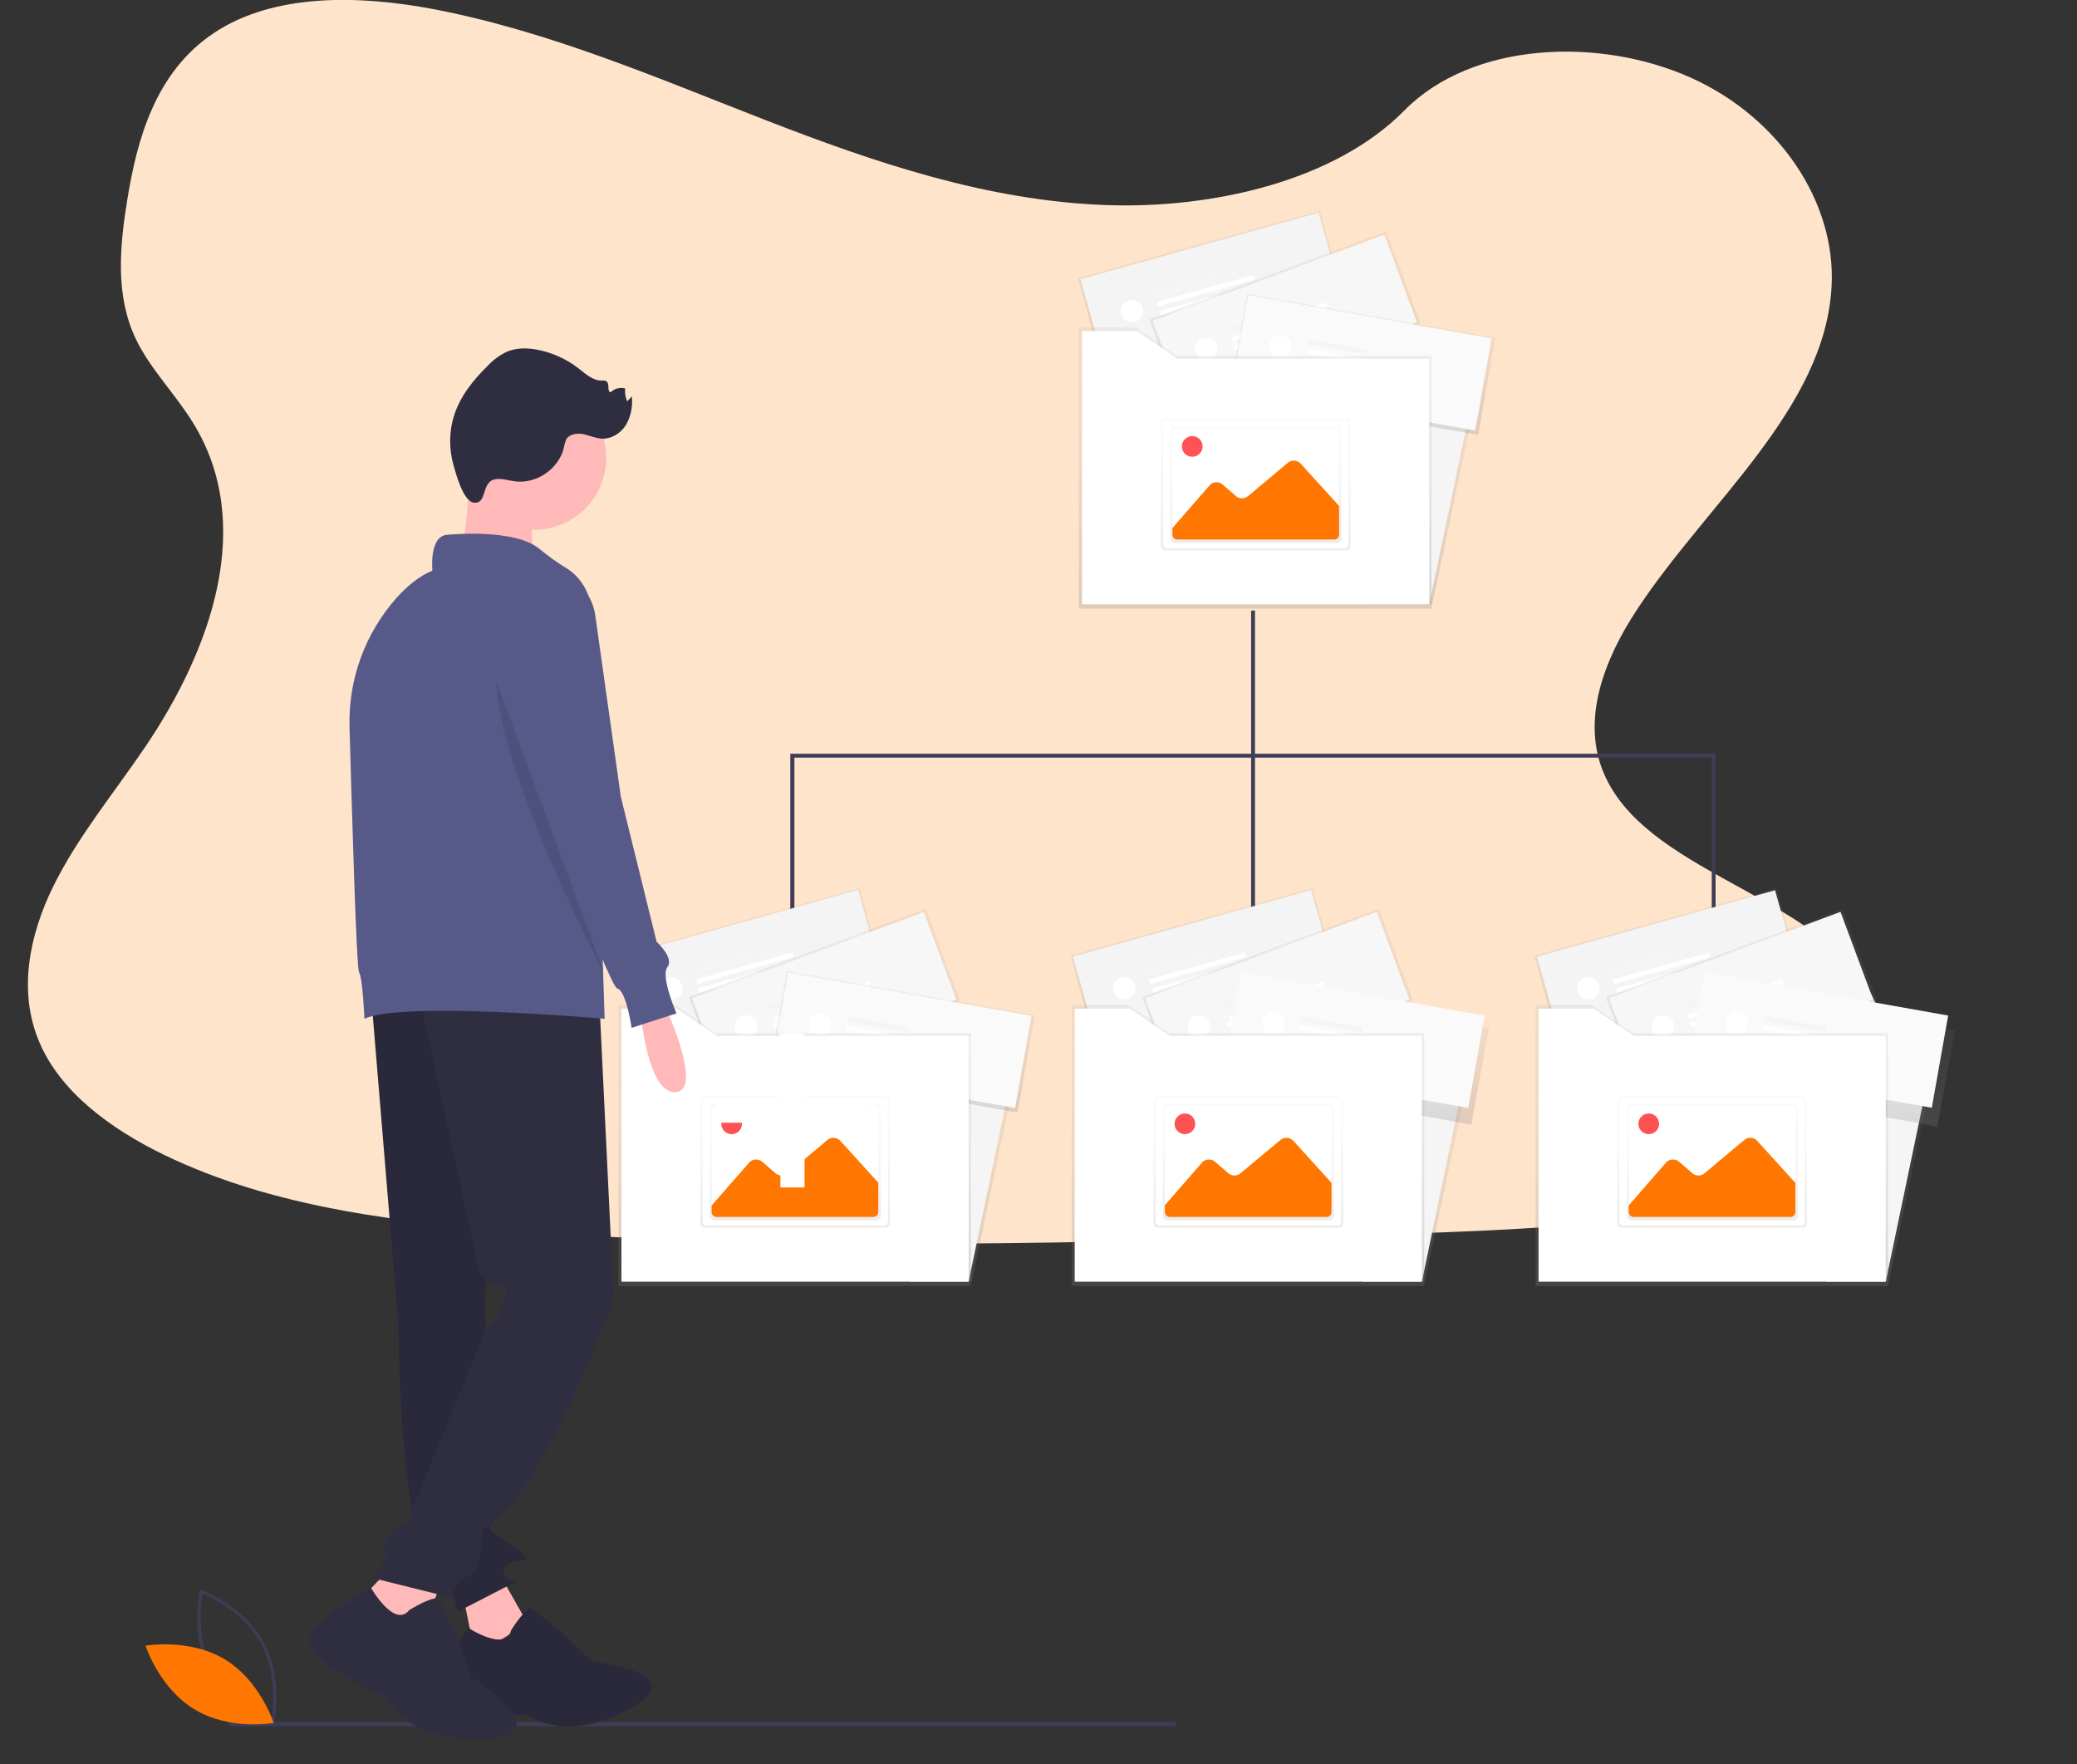 <?xml version="1.0" encoding="utf-8"?>
<!-- Generator: Adobe Illustrator 23.0.6, SVG Export Plug-In . SVG Version: 6.00 Build 0)  -->
<svg version="1.1" id="b7479f35-b76c-414d-9259-8a40bcbac55e"
	 xmlns="http://www.w3.org/2000/svg" xmlns:xlink="http://www.w3.org/1999/xlink" x="0px" y="0px" viewBox="0 0 963.2 818.1"
	 style="enable-background:new 0 0 963.2 818.1;" xml:space="preserve">
<rect x="0" y="0" width="963.2" height="818.1" fill="#333333" stroke="none"/>
<style type="text/css">
	.st0{fill:#FFE4CC;}
	.st1{fill:#3F3D56;}
	.st2{fill:url(#SVGID_1_);}
	.st3{fill:#F5F5F5;}
	.st4{fill:url(#SVGID_2_);}
	.st5{fill:#F4F4F4;}
	.st6{fill:#FFFFFF;}
	.st7{fill:url(#SVGID_3_);}
	.st8{fill:#F7F7F7;}
	.st9{fill:url(#SVGID_4_);}
	.st10{fill:#FAFAFA;}
	.st11{fill:url(#SVGID_5_);}
	.st12{fill:url(#SVGID_6_);}
	.st13{fill:url(#SVGID_7_);}
	.st14{clip-path:url(#SVGID_9_);}
	.st15{fill:#FF7700;}
	.st16{fill:#FF5252;}
	.st17{fill:#FFB9B9;}
	.st18{fill:#2F2E41;}
	.st19{opacity:0.1;enable-background:new    ;}
	.st20{fill:#575A89;}
	.st21{fill:url(#SVGID_10_);}
	.st22{fill:url(#SVGID_11_);}
	.st23{fill:url(#SVGID_12_);}
	.st24{fill:url(#SVGID_13_);}
	.st25{fill:url(#SVGID_14_);}
	.st26{fill:url(#SVGID_15_);}
	.st27{fill:url(#SVGID_16_);}
	.st28{clip-path:url(#SVGID_18_);}
	.st29{fill:url(#SVGID_19_);}
	.st30{fill:url(#SVGID_20_);}
	.st31{fill:url(#SVGID_21_);}
	.st32{fill:url(#SVGID_22_);}
	.st33{fill:url(#SVGID_23_);}
	.st34{fill:url(#SVGID_24_);}
	.st35{fill:url(#SVGID_25_);}
	.st36{clip-path:url(#SVGID_27_);}
	.st37{fill:url(#SVGID_28_);}
	.st38{fill:url(#SVGID_29_);}
	.st39{fill:url(#SVGID_30_);}
	.st40{fill:url(#SVGID_31_);}
	.st41{fill:url(#SVGID_32_);}
	.st42{fill:url(#SVGID_33_);}
	.st43{fill:url(#SVGID_34_);}
	.st44{clip-path:url(#SVGID_36_);}
	.st45{fill:#E6E6E6;}
</style>
<title>content</title>
<path class="st0" d="M513.3,95.1c-55.3-1.9-107.8-19.8-158-39.3s-100-41.1-153.9-51.5c-34.6-6.6-74.3-7.6-102.2,11
	C72.3,33.2,63.6,64.1,59,92.8c-3.5,21.6-5.6,44.3,4,64.4c6.7,14,18.6,25.8,26.8,39.3c28.5,46.7,8.4,104.3-22.5,149.9
	c-14.5,21.4-31.4,41.8-42.6,64.6c-11.2,22.8-16.4,48.8-6.5,72.1c9.7,23.1,32.8,40.2,57.9,52.4c51,24.7,110.9,31.7,169.5,35.8
	c129.6,8.9,259.8,5,389.6,1.2c48-1.4,96.3-2.9,143.6-10.3c26.3-4.1,53.4-10.6,72.4-26.6c24.2-20.1,30.2-54.1,13.9-79.2
	c-27.2-42.2-102.4-52.8-121.4-98c-10.5-24.9,0.3-52.8,15.5-75.8c32.6-49.6,87.3-93.2,90.2-150c2-39-24.3-78-64.9-96.4
	c-42.7-19.3-101.8-16.9-133.2,15C618.9,84.1,562,96.8,513.3,95.1z"/>
<polygon class="st1" points="795.6,437.2 793.8,437.2 793.8,351.3 368.4,351.3 368.4,437.2 366.5,437.2 366.5,349.5 795.6,349.5 "/>
<linearGradient id="SVGID_1_" gradientUnits="userSpaceOnUse" x1="448.746" y1="273.009" x2="448.746" y2="386.834" gradientTransform="matrix(1 0 0 -1 0 867.28)">
	<stop  offset="0" style="stop-color:#808080;stop-opacity:0.25"/>
	<stop  offset="0.54" style="stop-color:#808080;stop-opacity:0.12"/>
	<stop  offset="1" style="stop-color:#808080;stop-opacity:0.1"/>
</linearGradient>
<polygon class="st2" points="450.6,594.3 422.6,594.3 422.6,480.4 474.9,480.4 "/>
<polygon class="st3" points="449.2,594.3 421.8,594.3 421.8,480.4 473,480.4 "/>
<linearGradient id="SVGID_2_" gradientUnits="userSpaceOnUse" x1="506.717" y1="241.421" x2="517.793" y2="313.777" gradientTransform="matrix(1.008 -0.147 -0.149 -1.017 -126.261 806.353)">
	<stop  offset="0" style="stop-color:#808080;stop-opacity:0.25"/>
	<stop  offset="0.54" style="stop-color:#808080;stop-opacity:0.12"/>
	<stop  offset="1" style="stop-color:#808080;stop-opacity:0.1"/>
</linearGradient>
<polygon class="st4" points="286.3,443.2 398.6,411.8 410.7,455 298.3,486.3 "/>
<rect x="291.4" y="427.2" transform="matrix(0.963 -0.269 0.269 0.963 -108.001 110.481)" class="st5" width="114.6" height="43.4"/>
<rect x="321.5" y="445.8" transform="matrix(0.963 -0.269 0.269 0.963 -107.929 106.964)" class="st3" width="28.8" height="2.2"/>
<rect x="323.8" y="454.3" transform="matrix(0.963 -0.269 0.269 0.963 -110.14 107.911)" class="st6" width="28.8" height="2.2"/>
<rect x="322.4" y="447.7" transform="matrix(0.963 -0.269 0.269 0.963 -108.085 109.646)" class="st6" width="46.4" height="2.2"/>
<circle class="st6" cx="311.3" cy="458.3" r="5.2"/>
<linearGradient id="SVGID_3_" gradientUnits="userSpaceOnUse" x1="614.48" y1="259.766" x2="614.48" y2="343.24" gradientTransform="matrix(1.003 4.084946e-05 4.084946e-05 -1.003 -234.038 764.807)">
	<stop  offset="0" style="stop-color:#808080;stop-opacity:0.25"/>
	<stop  offset="0.54" style="stop-color:#808080;stop-opacity:0.12"/>
	<stop  offset="1" style="stop-color:#808080;stop-opacity:0.1"/>
</linearGradient>
<polygon class="st7" points="319.4,462.3 429.3,421.4 445.1,464 335.4,504.9 "/>
<rect x="325" y="441.6" transform="matrix(0.937 -0.349 0.349 0.937 -137.617 162.511)" class="st8" width="114.6" height="43.4"/>
<rect x="355.1" y="461.3" transform="matrix(0.937 -0.349 0.349 0.937 -138.107 157.963)" class="st3" width="28.8" height="2.2"/>
<rect x="358.1" y="469.5" transform="matrix(0.937 -0.349 0.349 0.937 -140.787 159.539)" class="st6" width="28.8" height="2.2"/>
<rect x="358.1" y="463.4" transform="matrix(0.937 -0.349 0.349 0.937 -138.111 162.269)" class="st6" width="46.7" height="2.2"/>
<circle class="st6" cx="345.8" cy="475.9" r="5.2"/>
<linearGradient id="SVGID_4_" gradientUnits="userSpaceOnUse" x1="672.032" y1="235.16" x2="676.186" y2="298.752" gradientTransform="matrix(1.02 -8.235779e-02 -6.725177e-02 -1.048 -251.428 818.371)">
	<stop  offset="0" style="stop-color:#808080;stop-opacity:0.25"/>
	<stop  offset="0.54" style="stop-color:#808080;stop-opacity:0.12"/>
	<stop  offset="1" style="stop-color:#808080;stop-opacity:0.1"/>
</linearGradient>
<polygon class="st9" points="356.9,495.4 364.9,450.3 479.9,470.8 471.9,515.9 "/>
<rect x="396.4" y="425.4" transform="matrix(0.175 -0.985 0.985 0.175 -130.504 809.705)" class="st10" width="43.4" height="114.6"/>
<rect x="406.4" y="461" transform="matrix(0.175 -0.985 0.985 0.175 -132.033 793.251)" class="st3" width="2.2" height="28.8"/>
<rect x="404.4" y="474.3" transform="matrix(0.181 -0.984 0.984 0.181 -148.383 799.181)" class="st6" width="2.2" height="28.7"/>
<rect x="414.2" y="458.2" transform="matrix(0.175 -0.985 0.985 0.175 -131.398 805.81)" class="st6" width="2.2" height="46.4"/>
<circle class="st6" cx="380.3" cy="475.1" r="5.2"/>
<linearGradient id="SVGID_5_" gradientUnits="userSpaceOnUse" x1="368.551" y1="270.98" x2="368.551" y2="401.341" gradientTransform="matrix(1 0 0 -1 0 867.28)">
	<stop  offset="0" style="stop-color:#808080;stop-opacity:0.25"/>
	<stop  offset="0.54" style="stop-color:#808080;stop-opacity:0.12"/>
	<stop  offset="1" style="stop-color:#808080;stop-opacity:0.1"/>
</linearGradient>
<polygon class="st11" points="331.9,479.1 313,465.9 286.8,465.9 286.8,479.1 286.8,485.6 286.8,596.3 450.3,596.3 450.3,479.1 "/>
<polygon class="st6" points="332.6,480.4 314,467.7 288.2,467.7 288.2,480.4 288.2,486.7 288.2,594.3 449.2,594.3 449.2,480.4 "/>
<linearGradient id="SVGID_6_" gradientUnits="userSpaceOnUse" x1="603.912" y1="195.516" x2="603.912" y2="256.892" gradientTransform="matrix(1 0 0 -1 -235.26 764.83)">
	<stop  offset="0" style="stop-color:#B3B3B3;stop-opacity:0.25"/>
	<stop  offset="0.54" style="stop-color:#B3B3B3;stop-opacity:0.1"/>
	<stop  offset="1" style="stop-color:#B3B3B3;stop-opacity:5.000000e-02"/>
</linearGradient>
<path class="st12" d="M412.7,567.4c0,1-0.8,1.9-1.9,1.9l0,0h-84.2c-1,0-1.9-0.9-1.9-1.9v-57.5c0-1,0.8-1.9,1.9-1.9h84.2
	c1,0,1.9,0.9,1.9,1.9l0,0"/>
<path class="st6" d="M411.8,566.5c0,1-0.8,1.8-1.8,1.8h-82.3c-1,0-1.8-0.8-1.8-1.8v-55.6c0-1,0.8-1.8,1.8-1.8h82.3
	c1,0,1.8,0.8,1.8,1.8"/>
<linearGradient id="SVGID_7_" gradientUnits="userSpaceOnUse" x1="368.804" y1="301.313" x2="368.804" y2="355.69" gradientTransform="matrix(1 0 0 -1 0 867.28)">
	<stop  offset="0" style="stop-color:#B3B3B3;stop-opacity:0.25"/>
	<stop  offset="0.54" style="stop-color:#B3B3B3;stop-opacity:0.1"/>
	<stop  offset="1" style="stop-color:#B3B3B3;stop-opacity:5.000000e-02"/>
</linearGradient>
<path class="st13" d="M331.4,511.6h74.8c1.3,0,2.3,1,2.3,2.3v49.7c0,1.3-1,2.3-2.3,2.3h-74.8c-1.3,0-2.3-1-2.3-2.3v-49.7
	C329.1,512.6,330.1,511.6,331.4,511.6z"/>
<path class="st6" d="M332.3,512.9h72.7c1.3,0,2.3,1,2.3,2.3V562c0,1.3-1,2.3-2.3,2.3h-72.7c-1.3,0-2.3-1-2.3-2.3v-46.8
	C330,513.9,331.1,512.9,332.3,512.9z"/>
<g>
	<g>
		<defs>
			<path id="SVGID_8_" d="M332.3,512.9h72.7c1.3,0,2.3,1,2.3,2.3V562c0,1.3-1,2.3-2.3,2.3h-72.7c-1.3,0-2.3-1-2.3-2.3v-46.8
				C330,513.9,331.1,512.9,332.3,512.9z"/>
		</defs>
		<clipPath id="SVGID_9_">
			<use xlink:href="#SVGID_8_"  style="overflow:visible;"/>
		</clipPath>
		<g class="st14">
			<path class="st15" d="M325.7,563.9l21.7-24.8c1.5-1.8,4.3-1.9,6.1-0.4l0,0l6.1,5.3c1.6,1.4,4,1.4,5.6,0.1l18.5-15.5
				c1.7-1.5,4.4-1.3,6,0.4l22.7,25c0.6,0.7,1,1.6,1,2.5l0.9,9.8c0.2,2.3-1.5,4.5-4,4.7H329c-2.3,0-4.3-1.8-4.3-4.2l0,0
				C324.6,565.8,325,564.7,325.7,563.9z"/>
		</g>
	</g>
</g>
<circle class="st16" cx="339.3" cy="521.1" r="4.8"/>
<rect x="580.2" y="283.1" class="st1" width="1.8" height="154.1"/>
<rect x="106.1" y="798.5" class="st1" width="439.3" height="1.9"/>
<polygon class="st6" points="403.2,509.4 373.1,509.4 373.1,479.2 361.9,479.2 361.9,509.4 331.8,509.4 331.8,520.6 361.9,520.6 
	361.9,550.6 373.1,550.6 373.1,520.6 403.2,520.6 "/>
<path class="st17" d="M306.9,463.2c0,0,20,41.6,6.7,43.2c-13.3,1.6-16.6-37.4-16.6-37.4L306.9,463.2z"/>
<polygon class="st17" points="231.3,729.2 244.6,752.7 220.4,767.7 214.8,740 "/>
<path class="st18" d="M237,756c0,0,7.3-11.9,9.9-9.9c2.6,1.9,13.5,10.7,13.5,10.7l14.2,13.6c0,0,47.9,5.1,17.4,21.9
	c-30.4,16.7-47.3,2.8-47.3,2.8s-42.6,2.2-42-9.6c0.7-11.9,14.4-30.7,14.4-30.7S234.6,766.2,237,756z"/>
<path class="st19" d="M237,756c0,0,7.3-11.9,9.9-9.9c2.6,1.9,13.5,10.7,13.5,10.7l14.2,13.6c0,0,47.9,5.1,17.4,21.9
	c-30.4,16.7-47.3,2.8-47.3,2.8s-42.6,2.2-42-9.6c0.7-11.9,14.4-30.7,14.4-30.7S234.6,766.2,237,756z"/>
<path class="st18" d="M172.2,462.8l12.5,150.8c0,0,0.4,90.2,13.7,107.6s13.7,26.2,13.7,26.2l27.4-14.1c0,0-9.1-0.8-5-6.7
	c4.2-5.8,16.6,0,5-8.3c-11.7-8.3-14.1-8.6-11.3-12.2c1.8-2.3,3-5,3.8-7.8l-7.4-93l14.1-162L172.2,462.8z"/>
<path class="st19" d="M172.2,462.8l12.5,150.8c0,0,0.4,90.2,13.7,107.6s13.7,26.2,13.7,26.2l27.4-14.1c0,0-9.1-0.8-5-6.7
	c4.2-5.8,16.6,0,5-8.3c-11.7-8.3-14.1-8.6-11.3-12.2c1.8-2.3,3-5,3.8-7.8l-7.4-93l14.1-162L172.2,462.8z"/>
<polygon class="st17" points="206.3,729.2 194.7,759.9 161.5,747.5 182.3,725.8 "/>
<path class="st18" d="M189.8,746.6c0,0,12.4-7.8,14-4.7c1.5,3.1,7.8,16.3,7.8,16.3l7,19.4c0,0,42.7,27.2,6.2,28.7
	C188.3,807.9,179,787,179,787s-41.2-17.9-34.9-28.7c6.3-10.9,27.9-22.1,27.9-22.1S182.9,755.2,189.8,746.6z"/>
<path class="st18" d="M277.9,463.2l6.7,138.8c0,0-32.4,92.2-60.7,107.2c0,0,0,18.3-6.7,21.6c-4,2-7,5.7-8.3,9.9l-36.5-9.1
	c0,0,9.1-9.1,5.8-13.3c-3.3-4.2,10.8-13.3,10.8-13.3l36.5-88.9c0,0,5.8-2.5,7.4-10.8c1.6-8.3,5-8.3-3.3-9.9
	c-8.3-1.6-8.3-9.9-8.3-9.9l-27.4-126.4L277.9,463.2z"/>
<ellipse transform="matrix(0.16 -0.987 0.987 0.16 -1.362 423.036)" class="st17" cx="247.9" cy="212.3" rx="33.3" ry="33.3"/>
<path class="st17" d="M218.4,214.3c0,0-2.5,42.4-5.8,46.6c-3.3,4.2,34.9,3.3,34.9,3.3s-2.5-35.7,0-39.1
	C250,221.9,218.4,214.3,218.4,214.3z"/>
<path class="st20" d="M207.2,248c0,0,31.6-3.3,43.2,6.7c3.8,3.1,7.7,6,11.9,8.5c7.1,4.3,11.6,11.9,11.9,20.2l6.2,189
	c0,0-93.9-8.3-111.4,0c0,0-0.8-19.1-2.5-21.6c-1.2-1.8-3.3-74.4-4.4-113.4c-0.7-22.1,7.1-43.6,21.8-60.2
	c5.1-5.6,10.7-10.2,16.6-12.6C200.6,264.7,198.8,248.8,207.2,248z"/>
<path class="st20" d="M257.9,264.7L257.9,264.7c9.5,2.5,16.6,10.6,18.1,20.3l11.9,84.4l16.6,67.3c0,0,8.3,7.5,5,11.7
	c-3.3,4.2,4.2,21.5,4.2,21.5l-20.8,6.7c0,0-2.5-17.4-6.7-18.3c-3.7-0.7-44.5-110-54.4-136.3l-2.1-5.7
	C229.7,316.1,231.3,260.5,257.9,264.7z"/>
<path class="st19" d="M230.1,315.7l50.3,136C280.3,451.8,231.7,359.8,230.1,315.7z"/>
<path class="st18" d="M230.6,222.1c2.8-0.2,5.6,0.8,8.3,1.1c9.9,1.3,20.4-5.9,22.6-15.7c0.2-1.3,0.6-2.5,1.1-3.8
	c1.5-2.5,5.1-2.9,7.9-2.4c2.8,0.6,5.6,1.9,8.5,2.1c4.6,0.2,8.9-2.5,11.3-6.4c2.3-4,3.2-8.6,2.7-13.2l-2.1,2.3c-0.9-1.8-1.2-4-1-6
	c-2.3-0.6-4.9,0-6.6,1.7c-1.9,0.2-0.5-3.6-1.9-4.9c-0.7-0.4-1.5-0.6-2.3-0.4c-4.1,0-7.4-3-10.7-5.6c-5.6-4.4-12.1-7.3-19-8.7
	c-4.6-0.9-9.5-1-13.9,0.7c-3.6,1.6-6.7,3.9-9.3,6.7c-6.8,6.6-12.9,14.3-15.7,23.3c-2.3,7.4-2.3,15.3-0.2,22.8
	c1.1,3.9,4.6,17.1,9.6,17.4C226.4,233.6,222.7,222.6,230.6,222.1z"/>
<path class="st1" d="M126.9,800.1l-0.9-0.3c-0.2-0.1-19.7-7.5-28.8-24.4c-9.1-16.9-4.7-37.3-4.7-37.5l0.2-0.9l0.9,0.3
	c0.2,0.1,19.7,7.5,28.8,24.4s4.7,37.3,4.7,37.5L126.9,800.1z M98.7,774.4c7.7,14.3,23.1,21.7,27.1,23.3c0.7-4.2,3-21.1-4.7-35.4
	S98,740.7,94,739C93.2,743.3,90.9,760.1,98.7,774.4z"/>
<path class="st15" d="M104.2,769.4c16.4,9.8,22.7,29.5,22.7,29.5s-20.3,3.7-36.7-6.3c-16.4-9.8-22.7-29.5-22.7-29.5
	S87.7,759.5,104.2,769.4z"/>
<linearGradient id="SVGID_10_" gradientUnits="userSpaceOnUse" x1="662.294" y1="587.093" x2="662.294" y2="700.918" gradientTransform="matrix(1 0 0 -1 0 867.28)">
	<stop  offset="0" style="stop-color:#808080;stop-opacity:0.25"/>
	<stop  offset="0.54" style="stop-color:#808080;stop-opacity:0.12"/>
	<stop  offset="1" style="stop-color:#808080;stop-opacity:0.1"/>
</linearGradient>
<polygon class="st21" points="664.2,280.2 636.2,280.2 636.2,166.4 688.4,166.4 "/>
<polygon class="st3" points="662.8,280.2 635.4,280.2 635.4,166.4 686.6,166.4 "/>
<linearGradient id="SVGID_11_" gradientUnits="userSpaceOnUse" x1="759.01" y1="513.785" x2="770.085" y2="586.141" gradientTransform="matrix(1.008 -0.147 -0.149 -1.017 -126.257 806.342)">
	<stop  offset="0" style="stop-color:#808080;stop-opacity:0.25"/>
	<stop  offset="0.54" style="stop-color:#808080;stop-opacity:0.12"/>
	<stop  offset="1" style="stop-color:#808080;stop-opacity:0.1"/>
</linearGradient>
<polygon class="st22" points="499.8,129 612.1,97.7 624.2,140.8 511.9,172.2 "/>
<rect x="504.9" y="113.1" transform="matrix(0.963 -0.269 0.269 0.963 -15.529 156.384)" class="st5" width="114.6" height="43.4"/>
<rect x="535.1" y="131.7" transform="matrix(0.963 -0.269 0.269 0.963 -15.457 152.867)" class="st3" width="28.8" height="2.2"/>
<rect x="537.5" y="140.2" transform="matrix(0.963 -0.269 0.269 0.963 -17.656 153.84)" class="st6" width="28.8" height="2.2"/>
<rect x="536" y="133.6" transform="matrix(0.963 -0.269 0.269 0.963 -15.611 155.549)" class="st6" width="46.4" height="2.2"/>
<circle class="st6" cx="524.9" cy="144.2" r="5.2"/>
<linearGradient id="SVGID_12_" gradientUnits="userSpaceOnUse" x1="827.384" y1="573.88" x2="827.384" y2="657.354" gradientTransform="matrix(1.003 4.084946e-05 4.084946e-05 -1.003 -234.046 764.804)">
	<stop  offset="0" style="stop-color:#808080;stop-opacity:0.25"/>
	<stop  offset="0.54" style="stop-color:#808080;stop-opacity:0.12"/>
	<stop  offset="1" style="stop-color:#808080;stop-opacity:0.1"/>
</linearGradient>
<polygon class="st23" points="533,148.2 642.9,107.3 658.7,149.8 548.9,190.7 "/>
<rect x="538.6" y="127.5" transform="matrix(0.937 -0.349 0.349 0.937 -14.613 217.286)" class="st8" width="114.6" height="43.4"/>
<rect x="568.6" y="147.2" transform="matrix(0.937 -0.349 0.349 0.937 -15.103 212.737)" class="st3" width="28.8" height="2.2"/>
<rect x="571.7" y="155.4" transform="matrix(0.937 -0.349 0.349 0.937 -17.784 214.312)" class="st6" width="28.8" height="2.2"/>
<rect x="570.1" y="148.3" transform="matrix(0.937 -0.349 0.349 0.937 -14.852 216.38)" class="st6" width="46.5" height="2.2"/>
<circle class="st6" cx="559.5" cy="161.7" r="5.2"/>
<linearGradient id="SVGID_13_" gradientUnits="userSpaceOnUse" x1="899.913" y1="517.055" x2="904.061" y2="580.551" gradientTransform="matrix(1.02 -8.235779e-02 -6.725177e-02 -1.048 -251.429 818.38)">
	<stop  offset="0" style="stop-color:#808080;stop-opacity:0.25"/>
	<stop  offset="0.54" style="stop-color:#808080;stop-opacity:0.12"/>
	<stop  offset="1" style="stop-color:#808080;stop-opacity:0.1"/>
</linearGradient>
<polygon class="st24" points="570.4,181.2 578.4,136.2 693.5,156.7 685.5,201.7 "/>
<rect x="610" y="111.3" transform="matrix(0.175 -0.985 0.985 0.175 354.866 760.953)" class="st10" width="43.4" height="114.6"/>
<rect x="619.9" y="146.9" transform="matrix(0.175 -0.985 0.985 0.175 353.27 744.403)" class="st3" width="2.2" height="28.8"/>
<rect x="618.4" y="155.6" transform="matrix(0.175 -0.985 0.985 0.175 343.524 750.103)" class="st6" width="2.2" height="28.8"/>
<rect x="627.8" y="144.1" transform="matrix(0.175 -0.985 0.985 0.175 353.966 757.074)" class="st6" width="2.2" height="46.4"/>
<ellipse transform="matrix(0.175 -0.985 0.985 0.175 331.238 717.515)" class="st6" cx="593.9" cy="161" rx="5.2" ry="5.2"/>
<linearGradient id="SVGID_14_" gradientUnits="userSpaceOnUse" x1="582.099" y1="585.064" x2="582.099" y2="715.526" gradientTransform="matrix(1 0 0 -1 0 867.28)">
	<stop  offset="0" style="stop-color:#808080;stop-opacity:0.25"/>
	<stop  offset="0.54" style="stop-color:#808080;stop-opacity:0.12"/>
	<stop  offset="1" style="stop-color:#808080;stop-opacity:0.1"/>
</linearGradient>
<polygon class="st25" points="545.5,165 526.5,151.8 500.3,151.8 500.3,165 500.3,171.5 500.3,282.2 663.9,282.2 663.9,165 "/>
<polygon class="st6" points="546.1,166.4 527.5,153.5 501.8,153.5 501.8,166.4 501.8,172.7 501.8,280.2 662.8,280.2 662.8,166.4 "/>
<linearGradient id="SVGID_15_" gradientUnits="userSpaceOnUse" x1="817.562" y1="509.599" x2="817.562" y2="570.975" gradientTransform="matrix(1 0 0 -1 -235.26 764.83)">
	<stop  offset="0" style="stop-color:#B3B3B3;stop-opacity:0.25"/>
	<stop  offset="0.54" style="stop-color:#B3B3B3;stop-opacity:0.1"/>
	<stop  offset="1" style="stop-color:#B3B3B3;stop-opacity:5.000000e-02"/>
</linearGradient>
<path class="st26" d="M626.3,253.3c0,1-0.8,1.9-1.9,1.9l0,0h-84.2c-1,0-1.9-0.9-1.9-1.9v-57.5c0-1,0.8-1.9,1.9-1.9l0,0h84.2
	c1,0,1.9,0.8,1.9,1.9l0,0"/>
<path class="st6" d="M625.3,252.4c0,1-0.8,1.8-1.8,1.8h-82.3c-1,0-1.8-0.8-1.8-1.8v-55.6c0-1,0.8-1.8,1.8-1.8l0,0h82.3
	c1,0,1.8,0.8,1.8,1.8l0,0"/>
<linearGradient id="SVGID_16_" gradientUnits="userSpaceOnUse" x1="582.353" y1="615.452" x2="582.353" y2="669.828" gradientTransform="matrix(1 0 0 -1 0 867.28)">
	<stop  offset="0" style="stop-color:#B3B3B3;stop-opacity:0.25"/>
	<stop  offset="0.54" style="stop-color:#B3B3B3;stop-opacity:0.1"/>
	<stop  offset="1" style="stop-color:#B3B3B3;stop-opacity:5.000000e-02"/>
</linearGradient>
<path class="st27" d="M545,197.5h74.8c1.3,0,2.3,1,2.3,2.3v49.7c0,1.3-1,2.3-2.3,2.3H545c-1.3,0-2.3-1-2.3-2.3v-49.7
	C542.6,198.5,543.7,197.5,545,197.5z"/>
<path class="st6" d="M545.9,198.8h72.7c1.3,0,2.3,1,2.3,2.3v46.8c0,1.3-1,2.3-2.3,2.3h-72.7c-1.3,0-2.3-1-2.3-2.3v-46.8
	C543.5,199.8,544.7,198.8,545.9,198.8z"/>
<g>
	<g>
		<defs>
			<path id="SVGID_17_" d="M546,198.8h72.7c1.3,0,2.3,1,2.3,2.3v46.8c0,1.3-1,2.3-2.3,2.3H546c-1.3,0-2.3-1-2.3-2.3v-46.8
				C543.5,199.8,544.7,198.8,546,198.8z"/>
		</defs>
		<clipPath id="SVGID_18_">
			<use xlink:href="#SVGID_17_"  style="overflow:visible;"/>
		</clipPath>
		<g class="st28">
			<path class="st15" d="M539.3,249.9l21.6-24.8c1.5-1.8,4.2-2,6-0.5c0,0,0.1,0,0.1,0.1l0,0l6.1,5.3c1.6,1.4,4,1.4,5.6,0.1
				l18.5-15.5c1.7-1.5,4.5-1.3,6,0.4l22.7,25c0.6,0.7,1,1.6,1,2.5l0.9,9.8c0.2,2.3-1.5,4.5-4,4.7h-81.4c-2.3,0-4.2-1.8-4.3-4.2l0,0
				C538.3,251.7,538.6,250.7,539.3,249.9z"/>
		</g>
	</g>
</g>
<circle class="st16" cx="552.9" cy="207" r="4.8"/>
<linearGradient id="SVGID_19_" gradientUnits="userSpaceOnUse" x1="874.016" y1="273.009" x2="874.016" y2="386.834" gradientTransform="matrix(1 0 0 -1 0 867.28)">
	<stop  offset="0" style="stop-color:#808080;stop-opacity:0.25"/>
	<stop  offset="0.54" style="stop-color:#808080;stop-opacity:0.12"/>
	<stop  offset="1" style="stop-color:#808080;stop-opacity:0.1"/>
</linearGradient>
<polygon class="st29" points="875.9,594.3 847.9,594.3 847.9,480.4 900.1,480.4 "/>
<polygon class="st3" points="874.5,594.3 847,594.3 847,480.4 898.3,480.4 "/>
<linearGradient id="SVGID_20_" gradientUnits="userSpaceOnUse" x1="919.907" y1="181.823" x2="930.972" y2="254.168" gradientTransform="matrix(1.008 -0.147 -0.149 -1.017 -126.261 806.353)">
	<stop  offset="0" style="stop-color:#808080;stop-opacity:0.25"/>
	<stop  offset="0.54" style="stop-color:#808080;stop-opacity:0.12"/>
	<stop  offset="1" style="stop-color:#808080;stop-opacity:0.1"/>
</linearGradient>
<polygon class="st30" points="711.5,443.2 823.9,411.8 835.9,455 723.6,486.3 "/>
<rect x="716.7" y="427.2" transform="matrix(0.963 -0.269 0.269 0.963 -92.284 225.005)" class="st5" width="114.6" height="43.4"/>
<rect x="746.8" y="445.7" transform="matrix(0.963 -0.269 0.269 0.963 -92.213 221.487)" class="st3" width="28.8" height="2.2"/>
<rect x="749.1" y="454.3" transform="matrix(0.963 -0.269 0.269 0.963 -94.423 222.434)" class="st6" width="28.8" height="2.2"/>
<rect x="747.6" y="447.7" transform="matrix(0.963 -0.269 0.269 0.963 -92.379 224.144)" class="st6" width="46.4" height="2.2"/>
<circle class="st6" cx="736.6" cy="458.3" r="5.2"/>
<linearGradient id="SVGID_21_" gradientUnits="userSpaceOnUse" x1="1038.478" y1="259.766" x2="1038.478" y2="343.24" gradientTransform="matrix(1.003 4.084946e-05 4.084946e-05 -1.003 -234.038 764.808)">
	<stop  offset="0" style="stop-color:#808080;stop-opacity:0.25"/>
	<stop  offset="0.54" style="stop-color:#808080;stop-opacity:0.12"/>
	<stop  offset="1" style="stop-color:#808080;stop-opacity:0.1"/>
</linearGradient>
<polygon class="st31" points="744.7,462.3 854.6,421.4 870.4,464 760.6,504.9 "/>
<rect x="750.2" y="441.6" transform="matrix(0.937 -0.349 0.349 0.937 -110.908 310.856)" class="st8" width="114.6" height="43.4"/>
<rect x="780.3" y="461.3" transform="matrix(0.937 -0.349 0.349 0.937 -111.398 306.308)" class="st3" width="28.8" height="2.2"/>
<rect x="783.3" y="469.5" transform="matrix(0.937 -0.349 0.349 0.937 -114.079 307.884)" class="st6" width="28.8" height="2.2"/>
<rect x="781.7" y="462.4" transform="matrix(0.937 -0.349 0.349 0.937 -111.147 309.947)" class="st6" width="46.5" height="2.2"/>
<circle class="st6" cx="771.1" cy="475.9" r="5.2"/>
<linearGradient id="SVGID_22_" gradientUnits="userSpaceOnUse" x1="1087.994" y1="204.606" x2="1092.146" y2="268.162" gradientTransform="matrix(1.017 -7.659999e-02 -6.140000e-02 -1.045 -248.78 819.953)">
	<stop  offset="0" style="stop-color:#808080;stop-opacity:0.25"/>
	<stop  offset="0.54" style="stop-color:#808080;stop-opacity:0.12"/>
	<stop  offset="1" style="stop-color:#808080;stop-opacity:0.1"/>
</linearGradient>
<polygon class="st32" points="783.9,501.4 792.2,456.7 906.7,477.7 898.4,522.4 "/>
<rect x="821.6" y="425.5" transform="matrix(0.175 -0.985 0.985 0.175 220.089 1228.409)" class="st10" width="43.4" height="114.6"/>
<rect x="831.7" y="461" transform="matrix(0.175 -0.985 0.985 0.175 218.669 1211.909)" class="st3" width="2.2" height="28.8"/>
<rect x="830.1" y="469.8" transform="matrix(0.175 -0.985 0.985 0.175 208.735 1217.539)" class="st6" width="2.2" height="28.8"/>
<rect x="839.5" y="458.1" transform="matrix(0.175 -0.985 0.985 0.175 219.307 1224.451)" class="st6" width="2.2" height="46.4"/>
<ellipse transform="matrix(0.175 -0.985 0.985 0.175 196.562 1184.886)" class="st6" cx="805.6" cy="475.1" rx="5.2" ry="5.2"/>
<linearGradient id="SVGID_23_" gradientUnits="userSpaceOnUse" x1="793.822" y1="270.98" x2="793.822" y2="401.341" gradientTransform="matrix(1 0 0 -1 0 867.28)">
	<stop  offset="0" style="stop-color:#808080;stop-opacity:0.25"/>
	<stop  offset="0.54" style="stop-color:#808080;stop-opacity:0.12"/>
	<stop  offset="1" style="stop-color:#808080;stop-opacity:0.1"/>
</linearGradient>
<polygon class="st33" points="757.1,479.1 738.2,465.9 712.1,465.9 712.1,479.1 712.1,485.6 712.1,596.3 875.6,596.3 875.6,479.1 
	"/>
<polygon class="st6" points="757.8,480.4 739.2,467.7 713.5,467.7 713.5,480.4 713.5,486.7 713.5,594.3 874.5,594.3 874.5,480.4 "/>
<linearGradient id="SVGID_24_" gradientUnits="userSpaceOnUse" x1="1029.183" y1="195.516" x2="1029.183" y2="256.892" gradientTransform="matrix(1 0 0 -1 -235.26 764.83)">
	<stop  offset="0" style="stop-color:#B3B3B3;stop-opacity:0.25"/>
	<stop  offset="0.54" style="stop-color:#B3B3B3;stop-opacity:0.1"/>
	<stop  offset="1" style="stop-color:#B3B3B3;stop-opacity:5.000000e-02"/>
</linearGradient>
<path class="st34" d="M838,567.4c0,1-0.8,1.9-1.9,1.9h-84.2c-1,0-1.9-0.9-1.9-1.9l0,0v-57.5c0-1,0.8-1.9,1.9-1.9l0,0H836
	c1,0,1.9,0.9,1.9,1.9"/>
<path class="st6" d="M836.9,566.5c0,1-0.8,1.8-1.8,1.8h-82.3c-1,0-1.8-0.8-1.8-1.8v-55.6c0-1,0.8-1.8,1.8-1.8h82.3
	c1,0,1.8,0.8,1.8,1.8"/>
<linearGradient id="SVGID_25_" gradientUnits="userSpaceOnUse" x1="794.072" y1="301.313" x2="794.072" y2="355.69" gradientTransform="matrix(1 0 0 -1 0 867.28)">
	<stop  offset="0" style="stop-color:#B3B3B3;stop-opacity:0.25"/>
	<stop  offset="0.54" style="stop-color:#B3B3B3;stop-opacity:0.1"/>
	<stop  offset="1" style="stop-color:#B3B3B3;stop-opacity:5.000000e-02"/>
</linearGradient>
<path class="st35" d="M756.7,511.6h74.8c1.3,0,2.3,1,2.3,2.3v49.7c0,1.3-1,2.3-2.3,2.3h-74.8c-1.3,0-2.3-1-2.3-2.3v-49.7
	C754.3,512.6,755.4,511.6,756.7,511.6z"/>
<path class="st6" d="M757.6,512.9h72.7c1.3,0,2.3,1,2.3,2.3V562c0,1.3-1,2.3-2.3,2.3h-72.7c-1.3,0-2.3-1-2.3-2.3v-46.8
	C755.3,513.9,756.3,512.9,757.6,512.9z"/>
<g>
	<g>
		<defs>
			<path id="SVGID_26_" d="M757.6,512.9h72.7c1.3,0,2.3,1,2.3,2.3V562c0,1.3-1,2.3-2.3,2.3h-72.7c-1.3,0-2.3-1-2.3-2.3v-46.8
				C755.3,513.9,756.3,512.9,757.6,512.9z"/>
		</defs>
		<clipPath id="SVGID_27_">
			<use xlink:href="#SVGID_26_"  style="overflow:visible;"/>
		</clipPath>
		<g class="st36">
			<path class="st15" d="M751,563.9l21.6-24.8c1.5-1.8,4.3-1.9,6.1-0.4l0,0l6.1,5.3c1.6,1.4,4,1.4,5.6,0.1l18.5-15.5
				c1.7-1.5,4.5-1.3,6,0.4l22.7,25c0.6,0.7,1,1.6,1,2.5l0.9,9.8c0.2,2.3-1.5,4.5-4,4.7h-81.4c-2.3,0-4.3-1.8-4.3-4.2l0,0
				C749.9,565.8,750.3,564.7,751,563.9z"/>
		</g>
	</g>
</g>
<circle class="st16" cx="764.6" cy="521.1" r="4.8"/>
<linearGradient id="SVGID_28_" gradientUnits="userSpaceOnUse" x1="658.895" y1="273.009" x2="658.895" y2="386.834" gradientTransform="matrix(1 0 0 -1 0 867.28)">
	<stop  offset="0" style="stop-color:#808080;stop-opacity:0.25"/>
	<stop  offset="0.54" style="stop-color:#808080;stop-opacity:0.12"/>
	<stop  offset="1" style="stop-color:#808080;stop-opacity:0.1"/>
</linearGradient>
<polygon class="st37" points="660.7,594.3 632.7,594.3 632.7,480.4 685.1,480.4 "/>
<polygon class="st3" points="659.4,594.3 631.9,594.3 631.9,480.4 683.1,480.4 "/>
<linearGradient id="SVGID_29_" gradientUnits="userSpaceOnUse" x1="710.849" y1="211.981" x2="721.914" y2="284.326" gradientTransform="matrix(1.008 -0.147 -0.149 -1.017 -126.259 806.342)">
	<stop  offset="0" style="stop-color:#808080;stop-opacity:0.25"/>
	<stop  offset="0.54" style="stop-color:#808080;stop-opacity:0.12"/>
	<stop  offset="1" style="stop-color:#808080;stop-opacity:0.1"/>
</linearGradient>
<polygon class="st38" points="496.4,443.1 608.7,411.8 620.8,455 508.4,486.3 "/>
<rect x="501.5" y="427.2" transform="matrix(0.963 -0.269 0.269 0.963 -100.24 167.061)" class="st5" width="114.6" height="43.4"/>
<rect x="531.7" y="445.8" transform="matrix(0.963 -0.269 0.269 0.963 -100.183 163.58)" class="st3" width="28.8" height="2.2"/>
<rect x="534.1" y="454.3" transform="matrix(0.963 -0.269 0.269 0.963 -102.368 164.516)" class="st6" width="28.8" height="2.2"/>
<rect x="532.5" y="447.7" transform="matrix(0.963 -0.269 0.269 0.963 -100.324 166.226)" class="st6" width="46.4" height="2.2"/>
<circle class="st6" cx="521.4" cy="458.3" r="5.2"/>
<linearGradient id="SVGID_30_" gradientUnits="userSpaceOnUse" x1="824" y1="259.766" x2="824" y2="343.24" gradientTransform="matrix(1.003 4.084946e-05 4.084946e-05 -1.003 -234.038 764.808)">
	<stop  offset="0" style="stop-color:#808080;stop-opacity:0.25"/>
	<stop  offset="0.54" style="stop-color:#808080;stop-opacity:0.12"/>
	<stop  offset="1" style="stop-color:#808080;stop-opacity:0.1"/>
</linearGradient>
<polygon class="st39" points="529.7,462.3 639.4,421.4 655.2,464 545.5,504.9 "/>
<rect x="535.1" y="441.6" transform="matrix(0.937 -0.349 0.349 0.937 -124.418 235.816)" class="st8" width="114.6" height="43.4"/>
<rect x="565.2" y="461.3" transform="matrix(0.937 -0.349 0.349 0.937 -124.909 231.268)" class="st3" width="28.8" height="2.2"/>
<rect x="568.2" y="469.5" transform="matrix(0.937 -0.349 0.349 0.937 -127.589 232.845)" class="st6" width="28.8" height="2.2"/>
<rect x="568.9" y="463.2" transform="matrix(0.937 -0.349 0.349 0.937 -124.785 235.808)" class="st6" width="46.7" height="2.2"/>
<circle class="st6" cx="556" cy="475.9" r="5.2"/>
<linearGradient id="SVGID_31_" gradientUnits="userSpaceOnUse" x1="878.11" y1="221.03" x2="882.263" y2="284.59" gradientTransform="matrix(1.017 -7.659999e-02 -6.140000e-02 -1.045 -250.456 820.12)">
	<stop  offset="0" style="stop-color:#808080;stop-opacity:0.25"/>
	<stop  offset="0.54" style="stop-color:#808080;stop-opacity:0.12"/>
	<stop  offset="1" style="stop-color:#808080;stop-opacity:0.1"/>
</linearGradient>
<polygon class="st40" points="567.8,500.5 576,455.7 690.5,476.7 682.3,521.5 "/>
<rect x="606.5" y="425.5" transform="matrix(0.175 -0.985 0.985 0.175 42.743 1016.619)" class="st10" width="43.4" height="114.6"/>
<rect x="616.5" y="461.1" transform="matrix(0.175 -0.985 0.985 0.175 41.215 1000.165)" class="st3" width="2.2" height="28.8"/>
<rect x="615" y="469.7" transform="matrix(0.175 -0.985 0.985 0.175 31.393 1005.732)" class="st6" width="2.2" height="28.8"/>
<rect x="624.4" y="458.1" transform="matrix(0.175 -0.985 0.985 0.175 41.962 1012.662)" class="st6" width="2.2" height="46.4"/>
<ellipse transform="matrix(0.175 -0.985 0.985 0.175 19.22 973.079)" class="st6" cx="590.5" cy="475.1" rx="5.2" ry="5.2"/>
<linearGradient id="SVGID_32_" gradientUnits="userSpaceOnUse" x1="578.751" y1="270.98" x2="578.751" y2="401.341" gradientTransform="matrix(1 0 0 -1 0 867.28)">
	<stop  offset="0" style="stop-color:#808080;stop-opacity:0.25"/>
	<stop  offset="0.54" style="stop-color:#808080;stop-opacity:0.12"/>
	<stop  offset="1" style="stop-color:#808080;stop-opacity:0.1"/>
</linearGradient>
<polygon class="st41" points="542,479.1 523.2,465.9 497,465.9 497,479.1 497,485.6 497,596.3 660.5,596.3 660.5,479.1 "/>
<polygon class="st6" points="542.7,480.4 524.1,467.7 498.4,467.7 498.4,480.4 498.4,486.7 498.4,594.3 659.4,594.3 659.4,480.4 "/>
<linearGradient id="SVGID_33_" gradientUnits="userSpaceOnUse" x1="814.113" y1="195.516" x2="814.113" y2="256.892" gradientTransform="matrix(1 0 0 -1 -235.26 764.83)">
	<stop  offset="0" style="stop-color:#B3B3B3;stop-opacity:0.25"/>
	<stop  offset="0.54" style="stop-color:#B3B3B3;stop-opacity:0.1"/>
	<stop  offset="1" style="stop-color:#B3B3B3;stop-opacity:5.000000e-02"/>
</linearGradient>
<path class="st42" d="M622.9,567.4c0,1-0.8,1.9-1.9,1.9h-84.2c-1,0-1.9-0.9-1.9-1.9v-57.5c0-1,0.8-1.9,1.9-1.9H621
	c1,0,1.9,0.9,1.9,1.9"/>
<path class="st6" d="M621.9,566.5c0,1-0.8,1.8-1.8,1.8h-82.3c-1,0-1.8-0.8-1.8-1.8v-55.6c0-1,0.8-1.8,1.8-1.8H620
	c1,0,1.8,0.8,1.8,1.8"/>
<linearGradient id="SVGID_34_" gradientUnits="userSpaceOnUse" x1="578.904" y1="301.313" x2="578.904" y2="355.69" gradientTransform="matrix(1 0 0 -1 0 867.28)">
	<stop  offset="0" style="stop-color:#B3B3B3;stop-opacity:0.25"/>
	<stop  offset="0.54" style="stop-color:#B3B3B3;stop-opacity:0.1"/>
	<stop  offset="1" style="stop-color:#B3B3B3;stop-opacity:5.000000e-02"/>
</linearGradient>
<path class="st43" d="M541.5,511.6h74.8c1.3,0,2.3,1,2.3,2.3v49.7c0,1.3-1,2.3-2.3,2.3h-74.8c-1.3,0-2.3-1-2.3-2.3v-49.7
	C539.2,512.6,540.2,511.6,541.5,511.6z"/>
<path class="st6" d="M542.5,512.9h72.7c1.3,0,2.3,1,2.3,2.3V562c0,1.3-1,2.3-2.3,2.3h-72.7c-1.3,0-2.3-1-2.3-2.3v-46.8
	C540.2,513.9,541.2,512.9,542.5,512.9z"/>
<g>
	<g>
		<defs>
			<path id="SVGID_35_" d="M542.5,512.9h72.7c1.3,0,2.3,1,2.3,2.3V562c0,1.3-1,2.3-2.3,2.3h-72.7c-1.3,0-2.3-1-2.3-2.3v-46.8
				C540.2,513.9,541.2,512.9,542.5,512.9z"/>
		</defs>
		<clipPath id="SVGID_36_">
			<use xlink:href="#SVGID_35_"  style="overflow:visible;"/>
		</clipPath>
		<g class="st44">
			<path class="st15" d="M535.8,563.9l21.6-24.8c1.5-1.8,4.3-1.9,6.1-0.4l0,0l6.1,5.3c1.6,1.4,4,1.4,5.6,0.1l18.6-15.5
				c1.7-1.5,4.5-1.3,6,0.4l22.7,25c0.6,0.7,1,1.6,1,2.5l0.9,9.8c0.2,2.3-1.5,4.5-4,4.7h-81.4c-2.3,0-4.2-1.8-4.3-4.2l0,0
				C534.8,565.9,535.1,564.7,535.8,563.9z"/>
		</g>
	</g>
</g>
<circle class="st16" cx="549.5" cy="521.1" r="4.8"/>
<rect x="-426.5" y="398.5" class="st45" width="378" height="20"/>
</svg>
